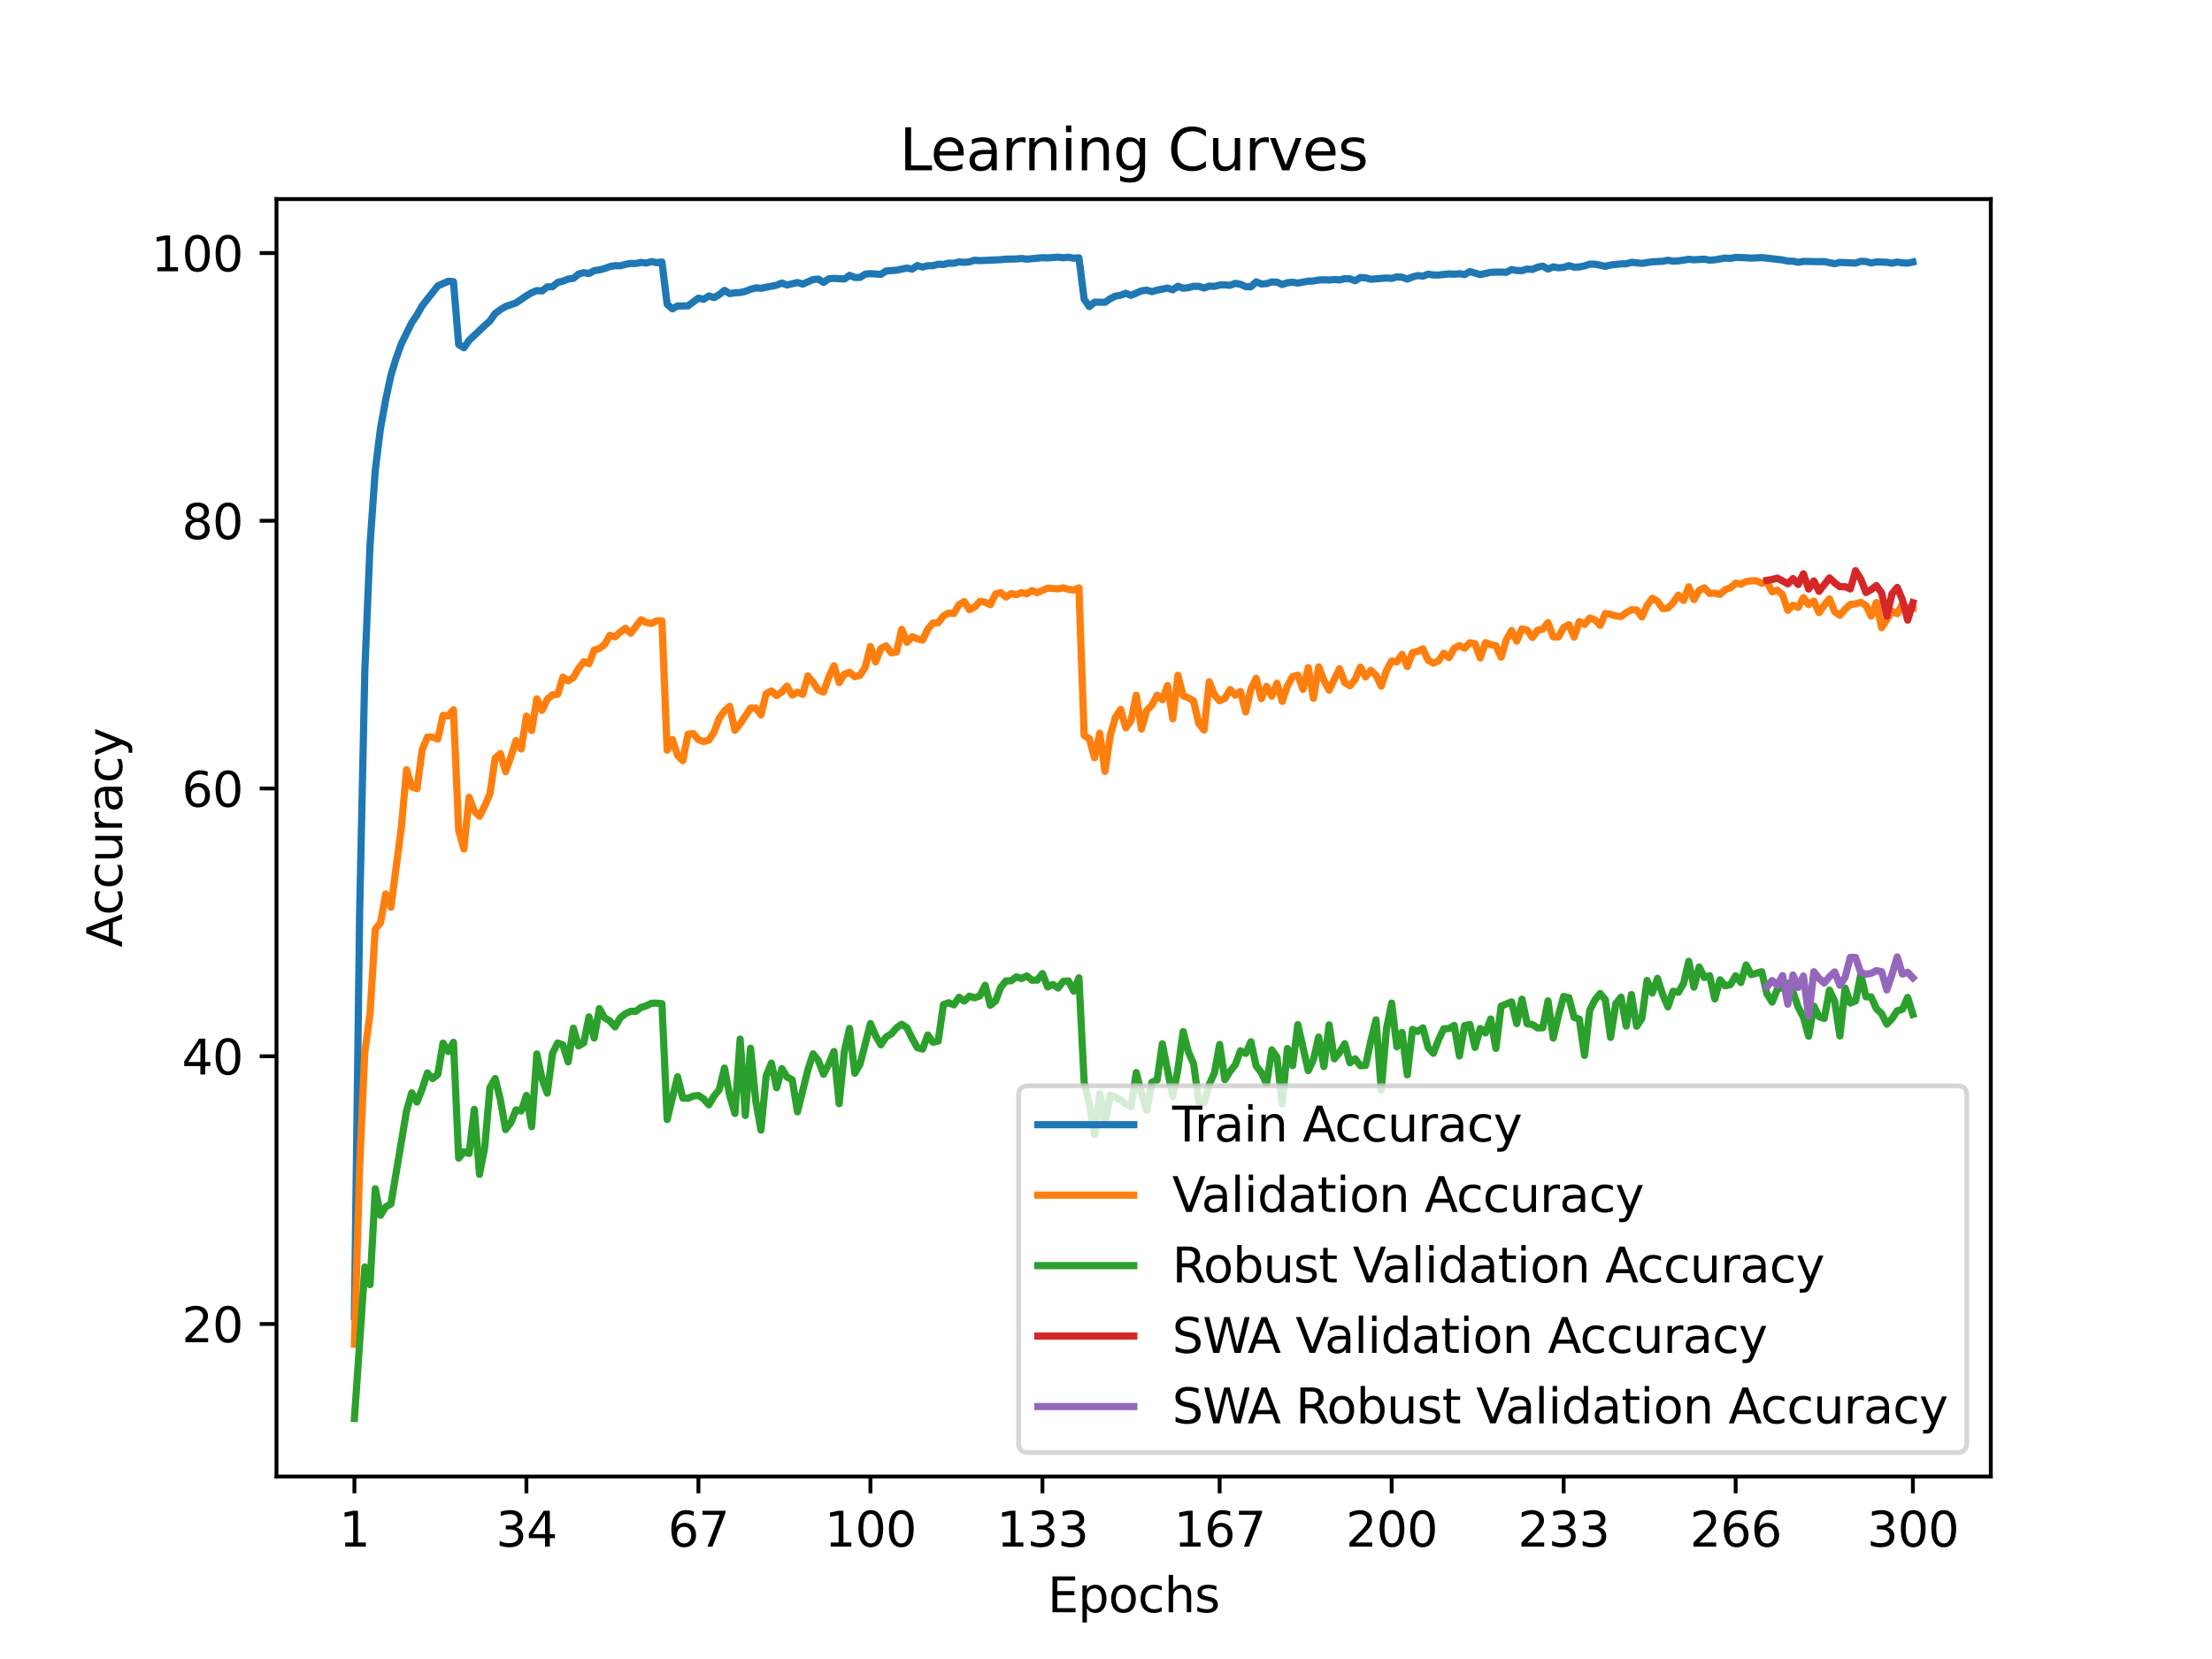<?xml version="1.0" encoding="utf-8" standalone="no"?>
<!DOCTYPE svg PUBLIC "-//W3C//DTD SVG 1.1//EN"
  "http://www.w3.org/Graphics/SVG/1.1/DTD/svg11.dtd">
<svg xmlns:xlink="http://www.w3.org/1999/xlink" width="460.8pt" height="345.6pt" viewBox="0 0 460.8 345.6" xmlns="http://www.w3.org/2000/svg" version="1.1">
 <defs>
  <style type="text/css">*{stroke-linejoin: round; stroke-linecap: butt}</style>
 </defs>
 <g id="figure_1">
  <g id="patch_1">
   <path d="M 0 345.6 
L 460.8 345.6 
L 460.8 0 
L 0 0 
z
" style="fill: #ffffff"/>
  </g>
  <g id="axes_1">
   <g id="patch_2">
    <path d="M 57.6 307.584 
L 414.72 307.584 
L 414.72 41.472 
L 57.6 41.472 
z
" style="fill: #ffffff"/>
   </g>
   <g id="matplotlib.axis_1">
    <g id="xtick_1">
     <g id="line2d_1">
      <defs>
       <path id="mf06b24c10c" d="M 0 0 
L 0 3.5 
" style="stroke: #000000; stroke-width: 0.8"/>
      </defs>
      <g>
       <use xlink:href="#mf06b24c10c" x="73.833" y="307.584" style="stroke: #000000; stroke-width: 0.8"/>
      </g>
     </g>
     <g id="text_1">
      <!-- 1 -->
      <g transform="translate(70.651 322.182) scale(0.1 -0.1)">
       <defs>
        <path id="DejaVuSans-31" d="M 794 531 
L 1825 531 
L 1825 4091 
L 703 3866 
L 703 4441 
L 1819 4666 
L 2450 4666 
L 2450 531 
L 3481 531 
L 3481 0 
L 794 0 
L 794 531 
z
" transform="scale(0.016)"/>
       </defs>
       <use xlink:href="#DejaVuSans-31"/>
      </g>
     </g>
    </g>
    <g id="xtick_2">
     <g id="line2d_2">
      <g>
       <use xlink:href="#mf06b24c10c" x="109.664" y="307.584" style="stroke: #000000; stroke-width: 0.8"/>
      </g>
     </g>
     <g id="text_2">
      <!-- 34 -->
      <g transform="translate(103.302 322.182) scale(0.1 -0.1)">
       <defs>
        <path id="DejaVuSans-33" d="M 2597 2516 
Q 3050 2419 3304 2112 
Q 3559 1806 3559 1356 
Q 3559 666 3084 287 
Q 2609 -91 1734 -91 
Q 1441 -91 1130 -33 
Q 819 25 488 141 
L 488 750 
Q 750 597 1062 519 
Q 1375 441 1716 441 
Q 2309 441 2620 675 
Q 2931 909 2931 1356 
Q 2931 1769 2642 2001 
Q 2353 2234 1838 2234 
L 1294 2234 
L 1294 2753 
L 1863 2753 
Q 2328 2753 2575 2939 
Q 2822 3125 2822 3475 
Q 2822 3834 2567 4026 
Q 2313 4219 1838 4219 
Q 1578 4219 1281 4162 
Q 984 4106 628 3988 
L 628 4550 
Q 988 4650 1302 4700 
Q 1616 4750 1894 4750 
Q 2613 4750 3031 4423 
Q 3450 4097 3450 3541 
Q 3450 3153 3228 2886 
Q 3006 2619 2597 2516 
z
" transform="scale(0.016)"/>
        <path id="DejaVuSans-34" d="M 2419 4116 
L 825 1625 
L 2419 1625 
L 2419 4116 
z
M 2253 4666 
L 3047 4666 
L 3047 1625 
L 3713 1625 
L 3713 1100 
L 3047 1100 
L 3047 0 
L 2419 0 
L 2419 1100 
L 313 1100 
L 313 1709 
L 2253 4666 
z
" transform="scale(0.016)"/>
       </defs>
       <use xlink:href="#DejaVuSans-33"/>
       <use xlink:href="#DejaVuSans-34" x="63.623"/>
      </g>
     </g>
    </g>
    <g id="xtick_3">
     <g id="line2d_3">
      <g>
       <use xlink:href="#mf06b24c10c" x="145.496" y="307.584" style="stroke: #000000; stroke-width: 0.8"/>
      </g>
     </g>
     <g id="text_3">
      <!-- 67 -->
      <g transform="translate(139.133 322.182) scale(0.1 -0.1)">
       <defs>
        <path id="DejaVuSans-36" d="M 2113 2584 
Q 1688 2584 1439 2293 
Q 1191 2003 1191 1497 
Q 1191 994 1439 701 
Q 1688 409 2113 409 
Q 2538 409 2786 701 
Q 3034 994 3034 1497 
Q 3034 2003 2786 2293 
Q 2538 2584 2113 2584 
z
M 3366 4563 
L 3366 3988 
Q 3128 4100 2886 4159 
Q 2644 4219 2406 4219 
Q 1781 4219 1451 3797 
Q 1122 3375 1075 2522 
Q 1259 2794 1537 2939 
Q 1816 3084 2150 3084 
Q 2853 3084 3261 2657 
Q 3669 2231 3669 1497 
Q 3669 778 3244 343 
Q 2819 -91 2113 -91 
Q 1303 -91 875 529 
Q 447 1150 447 2328 
Q 447 3434 972 4092 
Q 1497 4750 2381 4750 
Q 2619 4750 2861 4703 
Q 3103 4656 3366 4563 
z
" transform="scale(0.016)"/>
        <path id="DejaVuSans-37" d="M 525 4666 
L 3525 4666 
L 3525 4397 
L 1831 0 
L 1172 0 
L 2766 4134 
L 525 4134 
L 525 4666 
z
" transform="scale(0.016)"/>
       </defs>
       <use xlink:href="#DejaVuSans-36"/>
       <use xlink:href="#DejaVuSans-37" x="63.623"/>
      </g>
     </g>
    </g>
    <g id="xtick_4">
     <g id="line2d_4">
      <g>
       <use xlink:href="#mf06b24c10c" x="181.327" y="307.584" style="stroke: #000000; stroke-width: 0.8"/>
      </g>
     </g>
     <g id="text_4">
      <!-- 100 -->
      <g transform="translate(171.783 322.182) scale(0.1 -0.1)">
       <defs>
        <path id="DejaVuSans-30" d="M 2034 4250 
Q 1547 4250 1301 3770 
Q 1056 3291 1056 2328 
Q 1056 1369 1301 889 
Q 1547 409 2034 409 
Q 2525 409 2770 889 
Q 3016 1369 3016 2328 
Q 3016 3291 2770 3770 
Q 2525 4250 2034 4250 
z
M 2034 4750 
Q 2819 4750 3233 4129 
Q 3647 3509 3647 2328 
Q 3647 1150 3233 529 
Q 2819 -91 2034 -91 
Q 1250 -91 836 529 
Q 422 1150 422 2328 
Q 422 3509 836 4129 
Q 1250 4750 2034 4750 
z
" transform="scale(0.016)"/>
       </defs>
       <use xlink:href="#DejaVuSans-31"/>
       <use xlink:href="#DejaVuSans-30" x="63.623"/>
       <use xlink:href="#DejaVuSans-30" x="127.246"/>
      </g>
     </g>
    </g>
    <g id="xtick_5">
     <g id="line2d_5">
      <g>
       <use xlink:href="#mf06b24c10c" x="217.158" y="307.584" style="stroke: #000000; stroke-width: 0.8"/>
      </g>
     </g>
     <g id="text_5">
      <!-- 133 -->
      <g transform="translate(207.615 322.182) scale(0.1 -0.1)">
       <use xlink:href="#DejaVuSans-31"/>
       <use xlink:href="#DejaVuSans-33" x="63.623"/>
       <use xlink:href="#DejaVuSans-33" x="127.246"/>
      </g>
     </g>
    </g>
    <g id="xtick_6">
     <g id="line2d_6">
      <g>
       <use xlink:href="#mf06b24c10c" x="254.076" y="307.584" style="stroke: #000000; stroke-width: 0.8"/>
      </g>
     </g>
     <g id="text_6">
      <!-- 167 -->
      <g transform="translate(244.532 322.182) scale(0.1 -0.1)">
       <use xlink:href="#DejaVuSans-31"/>
       <use xlink:href="#DejaVuSans-36" x="63.623"/>
       <use xlink:href="#DejaVuSans-37" x="127.246"/>
      </g>
     </g>
    </g>
    <g id="xtick_7">
     <g id="line2d_7">
      <g>
       <use xlink:href="#mf06b24c10c" x="289.907" y="307.584" style="stroke: #000000; stroke-width: 0.8"/>
      </g>
     </g>
     <g id="text_7">
      <!-- 200 -->
      <g transform="translate(280.363 322.182) scale(0.1 -0.1)">
       <defs>
        <path id="DejaVuSans-32" d="M 1228 531 
L 3431 531 
L 3431 0 
L 469 0 
L 469 531 
Q 828 903 1448 1529 
Q 2069 2156 2228 2338 
Q 2531 2678 2651 2914 
Q 2772 3150 2772 3378 
Q 2772 3750 2511 3984 
Q 2250 4219 1831 4219 
Q 1534 4219 1204 4116 
Q 875 4013 500 3803 
L 500 4441 
Q 881 4594 1212 4672 
Q 1544 4750 1819 4750 
Q 2544 4750 2975 4387 
Q 3406 4025 3406 3419 
Q 3406 3131 3298 2873 
Q 3191 2616 2906 2266 
Q 2828 2175 2409 1742 
Q 1991 1309 1228 531 
z
" transform="scale(0.016)"/>
       </defs>
       <use xlink:href="#DejaVuSans-32"/>
       <use xlink:href="#DejaVuSans-30" x="63.623"/>
       <use xlink:href="#DejaVuSans-30" x="127.246"/>
      </g>
     </g>
    </g>
    <g id="xtick_8">
     <g id="line2d_8">
      <g>
       <use xlink:href="#mf06b24c10c" x="325.739" y="307.584" style="stroke: #000000; stroke-width: 0.8"/>
      </g>
     </g>
     <g id="text_8">
      <!-- 233 -->
      <g transform="translate(316.195 322.182) scale(0.1 -0.1)">
       <use xlink:href="#DejaVuSans-32"/>
       <use xlink:href="#DejaVuSans-33" x="63.623"/>
       <use xlink:href="#DejaVuSans-33" x="127.246"/>
      </g>
     </g>
    </g>
    <g id="xtick_9">
     <g id="line2d_9">
      <g>
       <use xlink:href="#mf06b24c10c" x="361.57" y="307.584" style="stroke: #000000; stroke-width: 0.8"/>
      </g>
     </g>
     <g id="text_9">
      <!-- 266 -->
      <g transform="translate(352.026 322.182) scale(0.1 -0.1)">
       <use xlink:href="#DejaVuSans-32"/>
       <use xlink:href="#DejaVuSans-36" x="63.623"/>
       <use xlink:href="#DejaVuSans-36" x="127.246"/>
      </g>
     </g>
    </g>
    <g id="xtick_10">
     <g id="line2d_10">
      <g>
       <use xlink:href="#mf06b24c10c" x="398.487" y="307.584" style="stroke: #000000; stroke-width: 0.8"/>
      </g>
     </g>
     <g id="text_10">
      <!-- 300 -->
      <g transform="translate(388.944 322.182) scale(0.1 -0.1)">
       <use xlink:href="#DejaVuSans-33"/>
       <use xlink:href="#DejaVuSans-30" x="63.623"/>
       <use xlink:href="#DejaVuSans-30" x="127.246"/>
      </g>
     </g>
    </g>
    <g id="text_11">
     <!-- Epochs -->
     <g transform="translate(218.244 335.861) scale(0.1 -0.1)">
      <defs>
       <path id="DejaVuSans-45" d="M 628 4666 
L 3578 4666 
L 3578 4134 
L 1259 4134 
L 1259 2753 
L 3481 2753 
L 3481 2222 
L 1259 2222 
L 1259 531 
L 3634 531 
L 3634 0 
L 628 0 
L 628 4666 
z
" transform="scale(0.016)"/>
       <path id="DejaVuSans-70" d="M 1159 525 
L 1159 -1331 
L 581 -1331 
L 581 3500 
L 1159 3500 
L 1159 2969 
Q 1341 3281 1617 3432 
Q 1894 3584 2278 3584 
Q 2916 3584 3314 3078 
Q 3713 2572 3713 1747 
Q 3713 922 3314 415 
Q 2916 -91 2278 -91 
Q 1894 -91 1617 61 
Q 1341 213 1159 525 
z
M 3116 1747 
Q 3116 2381 2855 2742 
Q 2594 3103 2138 3103 
Q 1681 3103 1420 2742 
Q 1159 2381 1159 1747 
Q 1159 1113 1420 752 
Q 1681 391 2138 391 
Q 2594 391 2855 752 
Q 3116 1113 3116 1747 
z
" transform="scale(0.016)"/>
       <path id="DejaVuSans-6f" d="M 1959 3097 
Q 1497 3097 1228 2736 
Q 959 2375 959 1747 
Q 959 1119 1226 758 
Q 1494 397 1959 397 
Q 2419 397 2687 759 
Q 2956 1122 2956 1747 
Q 2956 2369 2687 2733 
Q 2419 3097 1959 3097 
z
M 1959 3584 
Q 2709 3584 3137 3096 
Q 3566 2609 3566 1747 
Q 3566 888 3137 398 
Q 2709 -91 1959 -91 
Q 1206 -91 779 398 
Q 353 888 353 1747 
Q 353 2609 779 3096 
Q 1206 3584 1959 3584 
z
" transform="scale(0.016)"/>
       <path id="DejaVuSans-63" d="M 3122 3366 
L 3122 2828 
Q 2878 2963 2633 3030 
Q 2388 3097 2138 3097 
Q 1578 3097 1268 2742 
Q 959 2388 959 1747 
Q 959 1106 1268 751 
Q 1578 397 2138 397 
Q 2388 397 2633 464 
Q 2878 531 3122 666 
L 3122 134 
Q 2881 22 2623 -34 
Q 2366 -91 2075 -91 
Q 1284 -91 818 406 
Q 353 903 353 1747 
Q 353 2603 823 3093 
Q 1294 3584 2113 3584 
Q 2378 3584 2631 3529 
Q 2884 3475 3122 3366 
z
" transform="scale(0.016)"/>
       <path id="DejaVuSans-68" d="M 3513 2113 
L 3513 0 
L 2938 0 
L 2938 2094 
Q 2938 2591 2744 2837 
Q 2550 3084 2163 3084 
Q 1697 3084 1428 2787 
Q 1159 2491 1159 1978 
L 1159 0 
L 581 0 
L 581 4863 
L 1159 4863 
L 1159 2956 
Q 1366 3272 1645 3428 
Q 1925 3584 2291 3584 
Q 2894 3584 3203 3211 
Q 3513 2838 3513 2113 
z
" transform="scale(0.016)"/>
       <path id="DejaVuSans-73" d="M 2834 3397 
L 2834 2853 
Q 2591 2978 2328 3040 
Q 2066 3103 1784 3103 
Q 1356 3103 1142 2972 
Q 928 2841 928 2578 
Q 928 2378 1081 2264 
Q 1234 2150 1697 2047 
L 1894 2003 
Q 2506 1872 2764 1633 
Q 3022 1394 3022 966 
Q 3022 478 2636 193 
Q 2250 -91 1575 -91 
Q 1294 -91 989 -36 
Q 684 19 347 128 
L 347 722 
Q 666 556 975 473 
Q 1284 391 1588 391 
Q 1994 391 2212 530 
Q 2431 669 2431 922 
Q 2431 1156 2273 1281 
Q 2116 1406 1581 1522 
L 1381 1569 
Q 847 1681 609 1914 
Q 372 2147 372 2553 
Q 372 3047 722 3315 
Q 1072 3584 1716 3584 
Q 2034 3584 2315 3537 
Q 2597 3491 2834 3397 
z
" transform="scale(0.016)"/>
      </defs>
      <use xlink:href="#DejaVuSans-45"/>
      <use xlink:href="#DejaVuSans-70" x="63.184"/>
      <use xlink:href="#DejaVuSans-6f" x="126.66"/>
      <use xlink:href="#DejaVuSans-63" x="187.842"/>
      <use xlink:href="#DejaVuSans-68" x="242.822"/>
      <use xlink:href="#DejaVuSans-73" x="306.201"/>
     </g>
    </g>
   </g>
   <g id="matplotlib.axis_2">
    <g id="ytick_1">
     <g id="line2d_11">
      <defs>
       <path id="m08f07050bc" d="M 0 0 
L -3.5 0 
" style="stroke: #000000; stroke-width: 0.8"/>
      </defs>
      <g>
       <use xlink:href="#m08f07050bc" x="57.6" y="275.813" style="stroke: #000000; stroke-width: 0.8"/>
      </g>
     </g>
     <g id="text_12">
      <!-- 20 -->
      <g transform="translate(37.875 279.612) scale(0.1 -0.1)">
       <use xlink:href="#DejaVuSans-32"/>
       <use xlink:href="#DejaVuSans-30" x="63.623"/>
      </g>
     </g>
    </g>
    <g id="ytick_2">
     <g id="line2d_12">
      <g>
       <use xlink:href="#m08f07050bc" x="57.6" y="220.038" style="stroke: #000000; stroke-width: 0.8"/>
      </g>
     </g>
     <g id="text_13">
      <!-- 40 -->
      <g transform="translate(37.875 223.838) scale(0.1 -0.1)">
       <use xlink:href="#DejaVuSans-34"/>
       <use xlink:href="#DejaVuSans-30" x="63.623"/>
      </g>
     </g>
    </g>
    <g id="ytick_3">
     <g id="line2d_13">
      <g>
       <use xlink:href="#m08f07050bc" x="57.6" y="164.264" style="stroke: #000000; stroke-width: 0.8"/>
      </g>
     </g>
     <g id="text_14">
      <!-- 60 -->
      <g transform="translate(37.875 168.063) scale(0.1 -0.1)">
       <use xlink:href="#DejaVuSans-36"/>
       <use xlink:href="#DejaVuSans-30" x="63.623"/>
      </g>
     </g>
    </g>
    <g id="ytick_4">
     <g id="line2d_14">
      <g>
       <use xlink:href="#m08f07050bc" x="57.6" y="108.489" style="stroke: #000000; stroke-width: 0.8"/>
      </g>
     </g>
     <g id="text_15">
      <!-- 80 -->
      <g transform="translate(37.875 112.288) scale(0.1 -0.1)">
       <defs>
        <path id="DejaVuSans-38" d="M 2034 2216 
Q 1584 2216 1326 1975 
Q 1069 1734 1069 1313 
Q 1069 891 1326 650 
Q 1584 409 2034 409 
Q 2484 409 2743 651 
Q 3003 894 3003 1313 
Q 3003 1734 2745 1975 
Q 2488 2216 2034 2216 
z
M 1403 2484 
Q 997 2584 770 2862 
Q 544 3141 544 3541 
Q 544 4100 942 4425 
Q 1341 4750 2034 4750 
Q 2731 4750 3128 4425 
Q 3525 4100 3525 3541 
Q 3525 3141 3298 2862 
Q 3072 2584 2669 2484 
Q 3125 2378 3379 2068 
Q 3634 1759 3634 1313 
Q 3634 634 3220 271 
Q 2806 -91 2034 -91 
Q 1263 -91 848 271 
Q 434 634 434 1313 
Q 434 1759 690 2068 
Q 947 2378 1403 2484 
z
M 1172 3481 
Q 1172 3119 1398 2916 
Q 1625 2713 2034 2713 
Q 2441 2713 2670 2916 
Q 2900 3119 2900 3481 
Q 2900 3844 2670 4047 
Q 2441 4250 2034 4250 
Q 1625 4250 1398 4047 
Q 1172 3844 1172 3481 
z
" transform="scale(0.016)"/>
       </defs>
       <use xlink:href="#DejaVuSans-38"/>
       <use xlink:href="#DejaVuSans-30" x="63.623"/>
      </g>
     </g>
    </g>
    <g id="ytick_5">
     <g id="line2d_15">
      <g>
       <use xlink:href="#m08f07050bc" x="57.6" y="52.715" style="stroke: #000000; stroke-width: 0.8"/>
      </g>
     </g>
     <g id="text_16">
      <!-- 100 -->
      <g transform="translate(31.512 56.514) scale(0.1 -0.1)">
       <use xlink:href="#DejaVuSans-31"/>
       <use xlink:href="#DejaVuSans-30" x="63.623"/>
       <use xlink:href="#DejaVuSans-30" x="127.246"/>
      </g>
     </g>
    </g>
    <g id="text_17">
     <!-- Accuracy -->
     <g transform="translate(25.433 197.356) rotate(-90) scale(0.1 -0.1)">
      <defs>
       <path id="DejaVuSans-41" d="M 2188 4044 
L 1331 1722 
L 3047 1722 
L 2188 4044 
z
M 1831 4666 
L 2547 4666 
L 4325 0 
L 3669 0 
L 3244 1197 
L 1141 1197 
L 716 0 
L 50 0 
L 1831 4666 
z
" transform="scale(0.016)"/>
       <path id="DejaVuSans-75" d="M 544 1381 
L 544 3500 
L 1119 3500 
L 1119 1403 
Q 1119 906 1312 657 
Q 1506 409 1894 409 
Q 2359 409 2629 706 
Q 2900 1003 2900 1516 
L 2900 3500 
L 3475 3500 
L 3475 0 
L 2900 0 
L 2900 538 
Q 2691 219 2414 64 
Q 2138 -91 1772 -91 
Q 1169 -91 856 284 
Q 544 659 544 1381 
z
M 1991 3584 
L 1991 3584 
z
" transform="scale(0.016)"/>
       <path id="DejaVuSans-72" d="M 2631 2963 
Q 2534 3019 2420 3045 
Q 2306 3072 2169 3072 
Q 1681 3072 1420 2755 
Q 1159 2438 1159 1844 
L 1159 0 
L 581 0 
L 581 3500 
L 1159 3500 
L 1159 2956 
Q 1341 3275 1631 3429 
Q 1922 3584 2338 3584 
Q 2397 3584 2469 3576 
Q 2541 3569 2628 3553 
L 2631 2963 
z
" transform="scale(0.016)"/>
       <path id="DejaVuSans-61" d="M 2194 1759 
Q 1497 1759 1228 1600 
Q 959 1441 959 1056 
Q 959 750 1161 570 
Q 1363 391 1709 391 
Q 2188 391 2477 730 
Q 2766 1069 2766 1631 
L 2766 1759 
L 2194 1759 
z
M 3341 1997 
L 3341 0 
L 2766 0 
L 2766 531 
Q 2569 213 2275 61 
Q 1981 -91 1556 -91 
Q 1019 -91 701 211 
Q 384 513 384 1019 
Q 384 1609 779 1909 
Q 1175 2209 1959 2209 
L 2766 2209 
L 2766 2266 
Q 2766 2663 2505 2880 
Q 2244 3097 1772 3097 
Q 1472 3097 1187 3025 
Q 903 2953 641 2809 
L 641 3341 
Q 956 3463 1253 3523 
Q 1550 3584 1831 3584 
Q 2591 3584 2966 3190 
Q 3341 2797 3341 1997 
z
" transform="scale(0.016)"/>
       <path id="DejaVuSans-79" d="M 2059 -325 
Q 1816 -950 1584 -1140 
Q 1353 -1331 966 -1331 
L 506 -1331 
L 506 -850 
L 844 -850 
Q 1081 -850 1212 -737 
Q 1344 -625 1503 -206 
L 1606 56 
L 191 3500 
L 800 3500 
L 1894 763 
L 2988 3500 
L 3597 3500 
L 2059 -325 
z
" transform="scale(0.016)"/>
      </defs>
      <use xlink:href="#DejaVuSans-41"/>
      <use xlink:href="#DejaVuSans-63" x="66.658"/>
      <use xlink:href="#DejaVuSans-63" x="121.639"/>
      <use xlink:href="#DejaVuSans-75" x="176.619"/>
      <use xlink:href="#DejaVuSans-72" x="239.998"/>
      <use xlink:href="#DejaVuSans-61" x="281.111"/>
      <use xlink:href="#DejaVuSans-63" x="342.391"/>
      <use xlink:href="#DejaVuSans-79" x="397.371"/>
     </g>
    </g>
   </g>
   <g id="line2d_16">
    <path d="M 73.833 274.29 
L 74.919 190.132 
L 76.004 139.606 
L 77.09 113.464 
L 78.176 97.942 
L 79.262 89.247 
L 80.348 83.268 
L 81.433 78.198 
L 82.519 74.651 
L 83.605 71.617 
L 85.777 67.216 
L 86.862 65.621 
L 87.948 63.697 
L 91.206 59.558 
L 93.377 58.582 
L 94.463 58.677 
L 95.549 71.751 
L 96.635 72.448 
L 97.72 70.897 
L 100.978 67.818 
L 102.064 66.859 
L 103.149 65.309 
L 104.235 64.505 
L 105.321 63.858 
L 107.493 63.105 
L 109.664 61.622 
L 110.75 60.969 
L 111.836 60.534 
L 112.922 60.607 
L 114.007 59.765 
L 115.093 59.731 
L 116.179 58.839 
L 117.265 58.56 
L 118.351 58.13 
L 119.436 57.991 
L 120.522 57.104 
L 121.608 56.797 
L 122.694 56.981 
L 123.78 56.373 
L 124.865 56.217 
L 125.951 55.938 
L 127.037 55.542 
L 128.123 55.342 
L 129.209 55.375 
L 130.294 55.068 
L 131.38 54.879 
L 132.466 54.89 
L 133.552 54.65 
L 134.638 54.789 
L 135.723 54.499 
L 136.809 54.717 
L 137.895 54.578 
L 138.981 63.384 
L 140.067 64.338 
L 141.152 63.741 
L 143.324 63.725 
L 145.496 62.096 
L 146.581 62.364 
L 147.667 61.65 
L 148.753 62.001 
L 149.839 61.36 
L 150.925 60.484 
L 152.01 61.164 
L 153.096 60.975 
L 154.182 60.947 
L 155.268 60.685 
L 156.354 60.267 
L 157.439 59.971 
L 158.525 60.055 
L 161.783 59.408 
L 162.868 58.961 
L 163.954 59.369 
L 166.126 58.85 
L 167.212 59.185 
L 169.383 58.236 
L 170.469 58.136 
L 171.555 58.839 
L 172.641 58.08 
L 173.726 57.985 
L 175.898 58.125 
L 176.984 57.355 
L 178.07 57.807 
L 179.155 57.796 
L 180.241 57.115 
L 181.327 56.998 
L 183.499 57.154 
L 184.584 56.457 
L 186.756 56.284 
L 188.928 55.844 
L 190.013 56.061 
L 191.099 55.33 
L 192.185 55.637 
L 193.271 55.353 
L 194.357 55.347 
L 195.442 55.035 
L 196.528 55.102 
L 197.614 54.817 
L 198.7 54.834 
L 199.786 54.561 
L 200.871 54.65 
L 201.957 54.538 
L 203.043 54.209 
L 204.129 54.299 
L 208.472 54.098 
L 209.558 53.981 
L 211.729 53.947 
L 212.815 53.841 
L 213.901 53.986 
L 217.158 53.68 
L 218.244 53.73 
L 220.416 53.568 
L 221.502 53.696 
L 222.587 53.585 
L 223.673 53.791 
L 224.759 53.707 
L 225.845 62.308 
L 226.931 63.875 
L 228.016 62.938 
L 230.188 62.972 
L 231.274 62.23 
L 232.36 61.694 
L 233.445 61.499 
L 234.531 61.098 
L 235.617 61.521 
L 237.789 60.596 
L 238.875 60.439 
L 239.96 60.757 
L 241.046 60.445 
L 243.218 60.016 
L 244.304 60.378 
L 245.389 59.625 
L 246.475 60.049 
L 247.561 59.926 
L 248.647 59.636 
L 249.733 59.653 
L 250.818 60.004 
L 251.904 59.603 
L 252.99 59.653 
L 254.076 59.374 
L 255.162 59.341 
L 256.247 59.447 
L 257.333 59.028 
L 258.419 59.218 
L 259.505 59.72 
L 260.591 59.731 
L 261.676 58.71 
L 262.762 59.157 
L 263.848 59.084 
L 264.934 58.738 
L 266.02 58.777 
L 267.105 59.268 
L 268.191 58.889 
L 269.277 58.805 
L 270.363 58.967 
L 272.534 58.571 
L 273.62 58.538 
L 274.706 58.326 
L 275.792 58.275 
L 276.878 58.342 
L 277.963 58.225 
L 279.049 58.331 
L 280.135 58.052 
L 281.221 58.091 
L 282.307 58.487 
L 283.392 57.807 
L 284.478 57.874 
L 285.564 58.175 
L 287.736 57.997 
L 288.821 57.907 
L 289.907 58.002 
L 290.993 57.684 
L 292.079 57.757 
L 293.165 58.147 
L 294.25 57.695 
L 295.336 57.4 
L 296.422 57.528 
L 297.508 57.115 
L 298.594 57.277 
L 299.679 57.294 
L 301.851 57.054 
L 302.937 57.126 
L 304.023 57.02 
L 305.108 57.199 
L 306.194 56.574 
L 308.366 57.21 
L 310.537 56.725 
L 312.709 56.675 
L 313.795 56.73 
L 314.881 56.15 
L 315.966 56.351 
L 317.052 56.379 
L 318.138 56.033 
L 319.224 56.134 
L 320.31 55.648 
L 321.395 55.442 
L 322.481 56.05 
L 323.567 55.598 
L 324.653 55.782 
L 325.739 55.693 
L 326.824 55.342 
L 327.91 55.648 
L 328.996 55.609 
L 330.082 55.392 
L 331.168 55.024 
L 332.253 55.024 
L 334.425 55.481 
L 335.511 55.208 
L 337.682 54.968 
L 338.768 54.957 
L 339.854 54.639 
L 342.026 54.868 
L 344.197 54.533 
L 346.369 54.438 
L 347.455 54.209 
L 348.54 54.41 
L 349.626 54.349 
L 351.798 54.014 
L 352.884 54.115 
L 355.055 53.986 
L 356.141 54.204 
L 357.227 54.12 
L 359.398 53.758 
L 360.484 53.836 
L 361.57 53.613 
L 363.742 53.696 
L 364.827 53.769 
L 366.999 53.657 
L 371.342 54.148 
L 372.428 54.393 
L 373.514 54.416 
L 374.6 54.65 
L 375.685 54.449 
L 378.943 54.516 
L 380.029 54.488 
L 382.2 54.94 
L 383.286 54.656 
L 386.543 54.812 
L 387.629 54.433 
L 388.715 54.472 
L 389.801 54.784 
L 390.887 54.555 
L 393.058 54.639 
L 394.144 54.834 
L 395.23 54.578 
L 396.316 54.767 
L 397.401 54.817 
L 398.487 54.572 
L 398.487 54.572 
" clip-path="url(#pb265966bf6)" style="fill: none; stroke: #1f77b4; stroke-width: 1.5; stroke-linecap: square"/>
   </g>
   <g id="line2d_17">
    <path d="M 73.833 280.024 
L 74.919 242.934 
L 76.004 219.174 
L 77.09 211.087 
L 78.176 193.573 
L 79.262 192.235 
L 80.348 186.239 
L 81.433 189 
L 83.605 172.379 
L 84.691 160.36 
L 85.777 163.929 
L 86.862 164.292 
L 87.948 156.204 
L 89.034 153.555 
L 90.12 153.555 
L 91.206 153.973 
L 92.291 149.037 
L 93.377 149.121 
L 94.463 147.866 
L 95.549 172.965 
L 96.635 176.869 
L 97.72 166.077 
L 98.806 168.921 
L 99.892 170.037 
L 100.978 167.889 
L 102.064 165.379 
L 103.149 157.933 
L 104.235 156.985 
L 105.321 160.75 
L 106.407 157.71 
L 107.493 154.28 
L 108.578 156.037 
L 109.664 149.177 
L 110.75 152.189 
L 111.836 145.579 
L 112.922 147.978 
L 114.007 145.663 
L 115.093 144.743 
L 116.179 144.631 
L 117.265 141.062 
L 118.351 141.842 
L 119.436 141.145 
L 120.522 139.277 
L 121.608 137.855 
L 122.694 138.245 
L 123.78 135.428 
L 124.865 135.094 
L 125.951 134.257 
L 127.037 132.361 
L 128.123 132.668 
L 129.209 131.691 
L 130.294 130.883 
L 131.38 131.915 
L 133.552 129.098 
L 134.638 129.684 
L 135.723 129.879 
L 136.809 129.321 
L 137.895 129.349 
L 138.981 156.288 
L 140.067 154.057 
L 141.152 157.348 
L 142.238 158.463 
L 143.324 152.942 
L 144.41 152.802 
L 145.496 154.085 
L 146.581 154.475 
L 147.667 154.169 
L 148.753 152.523 
L 149.839 149.595 
L 150.925 148.089 
L 152.01 147.141 
L 153.096 152.133 
L 154.182 150.794 
L 156.354 147.531 
L 157.439 147.504 
L 158.525 148.954 
L 159.611 144.492 
L 160.697 143.934 
L 161.783 144.91 
L 162.868 144.157 
L 163.954 142.93 
L 165.04 144.799 
L 166.126 144.185 
L 167.212 144.659 
L 168.297 140.811 
L 169.383 142.149 
L 170.469 143.739 
L 171.555 144.185 
L 172.641 141.089 
L 173.726 138.691 
L 174.812 142.205 
L 175.898 140.448 
L 176.984 140.058 
L 178.07 140.978 
L 179.155 140.671 
L 180.241 138.998 
L 181.327 134.675 
L 182.413 137.882 
L 183.499 135.094 
L 184.584 134.536 
L 185.67 136.014 
L 186.756 135.819 
L 187.842 131.106 
L 188.928 133.811 
L 190.013 132.64 
L 191.099 133.086 
L 192.185 133.365 
L 193.271 131.078 
L 194.357 129.795 
L 195.442 129.739 
L 196.528 128.317 
L 197.614 127.704 
L 198.7 127.815 
L 199.786 125.947 
L 200.871 125.333 
L 201.957 127.006 
L 203.043 126.449 
L 204.129 125.277 
L 205.215 125.445 
L 206.3 125.975 
L 207.386 123.744 
L 208.472 123.437 
L 209.558 124.385 
L 210.644 123.66 
L 211.729 123.883 
L 212.815 123.437 
L 213.901 123.688 
L 214.987 123.019 
L 216.073 123.465 
L 218.244 122.517 
L 220.416 122.684 
L 221.502 122.461 
L 222.587 122.768 
L 223.673 122.907 
L 224.759 122.461 
L 225.845 153.193 
L 226.931 153.89 
L 228.016 157.85 
L 229.102 152.746 
L 230.188 160.694 
L 231.274 153.276 
L 232.36 149.428 
L 233.445 147.782 
L 234.531 151.631 
L 235.617 150.125 
L 236.703 144.826 
L 237.789 151.882 
L 238.875 148.006 
L 239.96 146.89 
L 241.046 144.826 
L 242.132 145.775 
L 243.218 142.819 
L 244.304 149.735 
L 245.389 140.671 
L 246.475 144.938 
L 247.561 145.356 
L 248.647 146.026 
L 249.733 150.738 
L 250.818 152.077 
L 251.904 142.038 
L 252.99 144.771 
L 254.076 145.998 
L 255.162 145.468 
L 256.247 143.627 
L 257.333 144.826 
L 258.419 144.046 
L 259.505 148.312 
L 260.591 143.516 
L 261.676 141.313 
L 262.762 145.551 
L 263.848 142.986 
L 264.934 145.022 
L 266.02 142.344 
L 267.105 146.109 
L 268.191 142.874 
L 269.277 140.95 
L 270.363 140.643 
L 271.449 143.599 
L 272.534 139.082 
L 273.62 145.468 
L 274.706 138.914 
L 275.792 141.731 
L 276.878 143.767 
L 279.049 139.305 
L 280.135 142.205 
L 281.221 142.874 
L 282.307 141.536 
L 283.392 138.97 
L 284.478 141.006 
L 285.564 139.639 
L 286.65 140.671 
L 287.736 142.958 
L 288.821 139.695 
L 289.907 137.715 
L 290.993 137.882 
L 292.079 136.321 
L 293.165 138.859 
L 294.25 135.958 
L 295.336 135.679 
L 296.422 135.177 
L 297.508 137.548 
L 298.594 138.133 
L 299.679 137.687 
L 300.765 136.07 
L 301.851 136.99 
L 302.937 135.038 
L 304.023 134.48 
L 305.108 135.038 
L 306.194 133.895 
L 307.28 134.09 
L 308.366 137.074 
L 309.452 133.867 
L 310.537 134.285 
L 311.623 134.508 
L 312.709 136.906 
L 313.795 133.281 
L 314.881 131.357 
L 315.966 133.56 
L 317.052 130.994 
L 318.138 131.273 
L 319.224 132.807 
L 320.31 131.301 
L 321.395 131.05 
L 322.481 129.711 
L 323.567 132.668 
L 324.653 132.695 
L 325.739 130.743 
L 326.824 130.13 
L 327.91 132.723 
L 328.996 129.488 
L 330.082 130.102 
L 331.168 128.735 
L 332.253 129.126 
L 333.339 130.269 
L 334.425 127.787 
L 335.511 127.982 
L 336.597 128.317 
L 337.682 128.429 
L 338.768 127.648 
L 339.854 127.034 
L 340.94 127.062 
L 342.026 128.512 
L 343.111 126.142 
L 344.197 124.636 
L 345.283 125.222 
L 346.369 126.783 
L 347.455 126.672 
L 348.54 125.556 
L 349.626 123.967 
L 350.712 125.082 
L 351.798 122.238 
L 352.884 124.915 
L 353.969 122.963 
L 355.055 122.461 
L 356.141 123.632 
L 357.227 123.576 
L 358.313 123.827 
L 359.398 122.823 
L 360.484 122.433 
L 361.57 121.485 
L 362.656 121.68 
L 363.742 121.15 
L 364.827 120.983 
L 365.913 120.983 
L 366.999 121.513 
L 368.085 121.206 
L 369.171 123.297 
L 370.256 122.935 
L 371.342 123.911 
L 372.428 127.146 
L 373.514 126.086 
L 374.6 126.532 
L 375.685 124.497 
L 376.771 125.947 
L 377.857 125.222 
L 378.943 127.62 
L 380.029 126.058 
L 381.114 124.748 
L 382.2 127.425 
L 383.286 128.178 
L 384.372 126.895 
L 385.458 125.919 
L 386.543 125.807 
L 387.629 125.473 
L 388.715 126.114 
L 389.801 128.345 
L 390.887 125.528 
L 391.972 130.771 
L 394.144 127.341 
L 395.23 127.843 
L 396.316 125.835 
L 397.401 126.7 
L 398.487 126.728 
L 398.487 126.728 
" clip-path="url(#pb265966bf6)" style="fill: none; stroke: #ff7f0e; stroke-width: 1.5; stroke-linecap: square"/>
   </g>
   <g id="line2d_18">
    <path d="M 73.833 295.488 
L 76.004 263.927 
L 77.09 267.62 
L 78.176 247.637 
L 79.262 253.176 
L 80.348 251.407 
L 81.433 250.811 
L 84.691 231.405 
L 85.777 227.655 
L 86.862 229.578 
L 87.948 226.847 
L 89.034 223.52 
L 90.12 224.693 
L 91.206 223.808 
L 92.291 217.288 
L 93.377 219.038 
L 94.463 217.134 
L 95.549 241.271 
L 96.635 239.925 
L 97.72 240.29 
L 98.806 231.097 
L 99.892 244.637 
L 100.978 239.059 
L 102.064 226.558 
L 103.149 224.673 
L 104.235 229.078 
L 105.321 235.309 
L 106.407 233.886 
L 107.493 231.193 
L 108.578 231.443 
L 109.664 228.193 
L 110.75 234.713 
L 111.836 219.558 
L 112.922 224.731 
L 114.007 227.731 
L 115.093 219.442 
L 116.179 217.269 
L 117.265 217.673 
L 118.351 221.212 
L 119.436 214.192 
L 120.522 217.884 
L 121.608 217.25 
L 122.694 211.826 
L 123.78 216.23 
L 124.865 210.114 
L 125.951 212.018 
L 127.037 212.672 
L 128.123 213.922 
L 129.209 212.038 
L 130.294 211.172 
L 131.38 210.672 
L 132.466 210.672 
L 133.552 209.864 
L 134.638 209.537 
L 135.723 208.999 
L 136.809 208.98 
L 137.895 209.095 
L 138.981 233.213 
L 141.152 224.308 
L 142.238 228.751 
L 143.324 228.809 
L 144.41 228.328 
L 145.496 228.193 
L 146.581 228.924 
L 147.667 230.155 
L 148.753 228.328 
L 149.839 226.981 
L 150.925 222.5 
L 152.01 228.232 
L 153.096 231.943 
L 154.182 216.461 
L 155.268 232.386 
L 156.354 218.365 
L 157.439 229.347 
L 158.525 235.425 
L 159.611 224.097 
L 160.697 221.462 
L 161.783 226.597 
L 162.868 222.616 
L 163.954 224.366 
L 165.04 224.943 
L 166.126 231.616 
L 168.297 222.866 
L 169.383 219.538 
L 170.469 220.904 
L 171.555 223.789 
L 172.641 221.692 
L 173.726 219.038 
L 174.812 229.924 
L 175.898 218.981 
L 176.984 214.23 
L 178.07 223.577 
L 179.155 221.712 
L 181.327 213.23 
L 182.413 215.769 
L 183.499 217.654 
L 184.584 216.038 
L 185.67 215.384 
L 186.756 214.115 
L 187.842 213.365 
L 188.928 214.096 
L 190.013 216.307 
L 191.099 218.25 
L 192.185 218.558 
L 193.271 215.596 
L 194.357 217.115 
L 195.442 216.884 
L 196.528 209.287 
L 197.614 208.884 
L 198.7 209.326 
L 199.786 207.749 
L 200.871 208.537 
L 201.957 207.518 
L 203.043 207.864 
L 204.129 207.46 
L 205.215 205.249 
L 206.3 209.422 
L 207.386 208.537 
L 208.472 205.71 
L 209.558 204.345 
L 210.644 204.306 
L 211.729 203.498 
L 212.815 203.845 
L 213.901 203.306 
L 214.987 204.191 
L 216.073 204.172 
L 217.158 202.806 
L 218.244 205.595 
L 219.33 205.075 
L 220.416 205.826 
L 221.502 204.422 
L 222.587 204.345 
L 223.673 206.479 
L 224.759 203.691 
L 225.845 225.404 
L 226.931 230.001 
L 228.016 236.367 
L 229.102 227.866 
L 230.188 233.886 
L 231.274 228.135 
L 232.36 228.539 
L 233.445 229.116 
L 234.531 230.02 
L 235.617 230.559 
L 236.703 223.443 
L 237.789 227.712 
L 238.875 231.29 
L 239.96 225.443 
L 241.046 225 
L 242.132 217.442 
L 244.304 228.443 
L 245.389 222.693 
L 246.475 214.884 
L 247.561 219.135 
L 248.647 221.577 
L 249.733 229.559 
L 250.818 229.693 
L 251.904 225.904 
L 252.99 223.52 
L 254.076 217.577 
L 255.162 224.924 
L 256.247 223.173 
L 257.333 221.827 
L 258.419 218.884 
L 259.505 219.442 
L 260.591 217.019 
L 261.676 222.058 
L 262.762 223.443 
L 263.848 225.808 
L 264.934 218.711 
L 266.02 220.231 
L 267.105 229.962 
L 268.191 218.423 
L 269.277 221.981 
L 270.363 213.442 
L 272.534 223.039 
L 273.62 220.731 
L 274.706 216.038 
L 275.792 222.192 
L 276.878 213.499 
L 277.963 220.577 
L 279.049 219.269 
L 280.135 217.423 
L 281.221 221.404 
L 282.307 220.558 
L 283.392 222.019 
L 284.478 221.962 
L 285.564 216.846 
L 286.65 212.442 
L 287.736 227.078 
L 288.821 214.384 
L 289.907 208.96 
L 290.993 218.077 
L 292.079 215.057 
L 293.165 223.904 
L 294.25 214.442 
L 295.336 214.865 
L 296.422 214.115 
L 297.508 218.25 
L 298.594 219.423 
L 299.679 216.577 
L 300.765 214.307 
L 301.851 214.269 
L 302.937 213.615 
L 304.023 219.981 
L 305.108 213.653 
L 306.194 213.422 
L 307.28 218.192 
L 308.366 214.249 
L 309.452 215.192 
L 310.537 212.268 
L 311.623 218.404 
L 312.709 209.595 
L 314.881 208.71 
L 315.966 213.249 
L 317.052 208.153 
L 318.138 213.269 
L 319.224 213.422 
L 320.31 214.134 
L 321.395 214.096 
L 322.481 208.499 
L 323.567 216.25 
L 324.653 211.557 
L 325.739 207.576 
L 326.824 207.826 
L 327.91 211.942 
L 328.996 212.288 
L 330.082 219.865 
L 331.168 210.48 
L 332.253 208.307 
L 333.339 206.96 
L 334.425 208.249 
L 335.511 216.115 
L 336.597 209.095 
L 337.682 207.73 
L 338.768 213.769 
L 339.854 207.191 
L 340.94 213.788 
L 342.026 212.172 
L 343.111 204.248 
L 344.197 206.883 
L 345.283 203.806 
L 346.369 207.172 
L 347.455 209.749 
L 348.54 206.499 
L 349.626 206.729 
L 350.712 204.883 
L 351.798 200.248 
L 352.884 205.633 
L 353.969 201.44 
L 355.055 203.633 
L 356.141 203.248 
L 357.227 208.095 
L 358.313 204.114 
L 359.398 205.364 
L 360.484 205.114 
L 361.57 203.268 
L 362.656 204.672 
L 363.742 201.017 
L 364.827 203.037 
L 366.999 202.421 
L 368.085 207.056 
L 369.171 208.768 
L 370.256 206.037 
L 371.342 205.749 
L 372.428 204.845 
L 373.514 206.653 
L 374.6 209.807 
L 375.685 211.903 
L 376.771 215.865 
L 377.857 209.595 
L 378.943 211.807 
L 380.029 212.172 
L 381.114 206.268 
L 382.2 208.576 
L 383.286 215.807 
L 384.372 205.845 
L 385.458 208.96 
L 386.543 208.518 
L 387.629 202.998 
L 388.715 207.653 
L 389.801 207.672 
L 390.887 210.134 
L 391.972 211.153 
L 393.058 213.345 
L 394.144 212.211 
L 395.23 210.557 
L 396.316 210.249 
L 397.401 207.768 
L 398.487 211.326 
L 398.487 211.326 
" clip-path="url(#pb265966bf6)" style="fill: none; stroke: #2ca02c; stroke-width: 1.5; stroke-linecap: square"/>
   </g>
   <g id="line2d_19">
    <path d="M 368.085 120.899 
L 369.171 120.732 
L 370.256 120.425 
L 372.428 121.624 
L 373.514 120.537 
L 374.6 121.764 
L 375.685 119.533 
L 376.771 122.712 
L 377.857 121.011 
L 378.943 123.186 
L 381.114 120.397 
L 382.2 121.401 
L 383.286 122.238 
L 384.372 122.21 
L 385.458 122.684 
L 386.543 118.891 
L 387.629 120.62 
L 388.715 123.437 
L 389.801 122.823 
L 390.887 121.987 
L 391.972 123.493 
L 393.058 128.373 
L 394.144 123.688 
L 395.23 122.377 
L 396.316 124.943 
L 397.401 129.182 
L 398.487 125.556 
L 398.487 125.556 
" clip-path="url(#pb265966bf6)" style="fill: none; stroke: #d62728; stroke-width: 1.5; stroke-linecap: square"/>
   </g>
   <g id="line2d_20">
    <path d="M 368.085 205.537 
L 369.171 204.268 
L 370.256 205.268 
L 371.342 203.229 
L 372.428 209.191 
L 373.514 203.114 
L 374.6 205.71 
L 375.685 203.325 
L 376.771 211.634 
L 377.857 202.421 
L 378.943 203.845 
L 380.029 204.787 
L 381.114 203.46 
L 382.2 202.46 
L 383.286 205.249 
L 384.372 203.575 
L 385.458 199.421 
L 386.543 199.46 
L 387.629 202.594 
L 388.715 202.941 
L 389.801 202.768 
L 390.887 202.191 
L 391.972 202.421 
L 393.058 206.21 
L 394.144 202.998 
L 395.23 199.344 
L 396.316 202.921 
L 397.401 202.537 
L 398.487 203.691 
L 398.487 203.691 
" clip-path="url(#pb265966bf6)" style="fill: none; stroke: #9467bd; stroke-width: 1.5; stroke-linecap: square"/>
   </g>
   <g id="patch_3">
    <path d="M 57.6 307.584 
L 57.6 41.472 
" style="fill: none; stroke: #000000; stroke-width: 0.8; stroke-linejoin: miter; stroke-linecap: square"/>
   </g>
   <g id="patch_4">
    <path d="M 414.72 307.584 
L 414.72 41.472 
" style="fill: none; stroke: #000000; stroke-width: 0.8; stroke-linejoin: miter; stroke-linecap: square"/>
   </g>
   <g id="patch_5">
    <path d="M 57.6 307.584 
L 414.72 307.584 
" style="fill: none; stroke: #000000; stroke-width: 0.8; stroke-linejoin: miter; stroke-linecap: square"/>
   </g>
   <g id="patch_6">
    <path d="M 57.6 41.472 
L 414.72 41.472 
" style="fill: none; stroke: #000000; stroke-width: 0.8; stroke-linejoin: miter; stroke-linecap: square"/>
   </g>
   <g id="text_18">
    <!-- Learning Curves -->
    <g transform="translate(187.376 35.472) scale(0.12 -0.12)">
     <defs>
      <path id="DejaVuSans-4c" d="M 628 4666 
L 1259 4666 
L 1259 531 
L 3531 531 
L 3531 0 
L 628 0 
L 628 4666 
z
" transform="scale(0.016)"/>
      <path id="DejaVuSans-65" d="M 3597 1894 
L 3597 1613 
L 953 1613 
Q 991 1019 1311 708 
Q 1631 397 2203 397 
Q 2534 397 2845 478 
Q 3156 559 3463 722 
L 3463 178 
Q 3153 47 2828 -22 
Q 2503 -91 2169 -91 
Q 1331 -91 842 396 
Q 353 884 353 1716 
Q 353 2575 817 3079 
Q 1281 3584 2069 3584 
Q 2775 3584 3186 3129 
Q 3597 2675 3597 1894 
z
M 3022 2063 
Q 3016 2534 2758 2815 
Q 2500 3097 2075 3097 
Q 1594 3097 1305 2825 
Q 1016 2553 972 2059 
L 3022 2063 
z
" transform="scale(0.016)"/>
      <path id="DejaVuSans-6e" d="M 3513 2113 
L 3513 0 
L 2938 0 
L 2938 2094 
Q 2938 2591 2744 2837 
Q 2550 3084 2163 3084 
Q 1697 3084 1428 2787 
Q 1159 2491 1159 1978 
L 1159 0 
L 581 0 
L 581 3500 
L 1159 3500 
L 1159 2956 
Q 1366 3272 1645 3428 
Q 1925 3584 2291 3584 
Q 2894 3584 3203 3211 
Q 3513 2838 3513 2113 
z
" transform="scale(0.016)"/>
      <path id="DejaVuSans-69" d="M 603 3500 
L 1178 3500 
L 1178 0 
L 603 0 
L 603 3500 
z
M 603 4863 
L 1178 4863 
L 1178 4134 
L 603 4134 
L 603 4863 
z
" transform="scale(0.016)"/>
      <path id="DejaVuSans-67" d="M 2906 1791 
Q 2906 2416 2648 2759 
Q 2391 3103 1925 3103 
Q 1463 3103 1205 2759 
Q 947 2416 947 1791 
Q 947 1169 1205 825 
Q 1463 481 1925 481 
Q 2391 481 2648 825 
Q 2906 1169 2906 1791 
z
M 3481 434 
Q 3481 -459 3084 -895 
Q 2688 -1331 1869 -1331 
Q 1566 -1331 1297 -1286 
Q 1028 -1241 775 -1147 
L 775 -588 
Q 1028 -725 1275 -790 
Q 1522 -856 1778 -856 
Q 2344 -856 2625 -561 
Q 2906 -266 2906 331 
L 2906 616 
Q 2728 306 2450 153 
Q 2172 0 1784 0 
Q 1141 0 747 490 
Q 353 981 353 1791 
Q 353 2603 747 3093 
Q 1141 3584 1784 3584 
Q 2172 3584 2450 3431 
Q 2728 3278 2906 2969 
L 2906 3500 
L 3481 3500 
L 3481 434 
z
" transform="scale(0.016)"/>
      <path id="DejaVuSans-20" transform="scale(0.016)"/>
      <path id="DejaVuSans-43" d="M 4122 4306 
L 4122 3641 
Q 3803 3938 3442 4084 
Q 3081 4231 2675 4231 
Q 1875 4231 1450 3742 
Q 1025 3253 1025 2328 
Q 1025 1406 1450 917 
Q 1875 428 2675 428 
Q 3081 428 3442 575 
Q 3803 722 4122 1019 
L 4122 359 
Q 3791 134 3420 21 
Q 3050 -91 2638 -91 
Q 1578 -91 968 557 
Q 359 1206 359 2328 
Q 359 3453 968 4101 
Q 1578 4750 2638 4750 
Q 3056 4750 3426 4639 
Q 3797 4528 4122 4306 
z
" transform="scale(0.016)"/>
      <path id="DejaVuSans-76" d="M 191 3500 
L 800 3500 
L 1894 563 
L 2988 3500 
L 3597 3500 
L 2284 0 
L 1503 0 
L 191 3500 
z
" transform="scale(0.016)"/>
     </defs>
     <use xlink:href="#DejaVuSans-4c"/>
     <use xlink:href="#DejaVuSans-65" x="53.963"/>
     <use xlink:href="#DejaVuSans-61" x="115.486"/>
     <use xlink:href="#DejaVuSans-72" x="176.766"/>
     <use xlink:href="#DejaVuSans-6e" x="216.129"/>
     <use xlink:href="#DejaVuSans-69" x="279.508"/>
     <use xlink:href="#DejaVuSans-6e" x="307.291"/>
     <use xlink:href="#DejaVuSans-67" x="370.67"/>
     <use xlink:href="#DejaVuSans-20" x="434.146"/>
     <use xlink:href="#DejaVuSans-43" x="465.934"/>
     <use xlink:href="#DejaVuSans-75" x="535.758"/>
     <use xlink:href="#DejaVuSans-72" x="599.137"/>
     <use xlink:href="#DejaVuSans-76" x="640.25"/>
     <use xlink:href="#DejaVuSans-65" x="699.43"/>
     <use xlink:href="#DejaVuSans-73" x="760.953"/>
    </g>
   </g>
   <g id="legend_1">
    <g id="patch_7">
     <path d="M 214.189 302.584 
L 407.72 302.584 
Q 409.72 302.584 409.72 300.584 
L 409.72 228.193 
Q 409.72 226.193 407.72 226.193 
L 214.189 226.193 
Q 212.189 226.193 212.189 228.193 
L 212.189 300.584 
Q 212.189 302.584 214.189 302.584 
z
" style="fill: #ffffff; opacity: 0.8; stroke: #cccccc; stroke-linejoin: miter"/>
    </g>
    <g id="line2d_21">
     <path d="M 216.189 234.292 
L 226.189 234.292 
L 236.189 234.292 
" style="fill: none; stroke: #1f77b4; stroke-width: 1.5; stroke-linecap: square"/>
    </g>
    <g id="text_19">
     <!-- Train Accuracy -->
     <g transform="translate(244.189 237.792) scale(0.1 -0.1)">
      <defs>
       <path id="DejaVuSans-54" d="M -19 4666 
L 3928 4666 
L 3928 4134 
L 2272 4134 
L 2272 0 
L 1638 0 
L 1638 4134 
L -19 4134 
L -19 4666 
z
" transform="scale(0.016)"/>
      </defs>
      <use xlink:href="#DejaVuSans-54"/>
      <use xlink:href="#DejaVuSans-72" x="46.334"/>
      <use xlink:href="#DejaVuSans-61" x="87.447"/>
      <use xlink:href="#DejaVuSans-69" x="148.727"/>
      <use xlink:href="#DejaVuSans-6e" x="176.51"/>
      <use xlink:href="#DejaVuSans-20" x="239.889"/>
      <use xlink:href="#DejaVuSans-41" x="271.676"/>
      <use xlink:href="#DejaVuSans-63" x="338.334"/>
      <use xlink:href="#DejaVuSans-63" x="393.314"/>
      <use xlink:href="#DejaVuSans-75" x="448.295"/>
      <use xlink:href="#DejaVuSans-72" x="511.674"/>
      <use xlink:href="#DejaVuSans-61" x="552.787"/>
      <use xlink:href="#DejaVuSans-63" x="614.066"/>
      <use xlink:href="#DejaVuSans-79" x="669.047"/>
     </g>
    </g>
    <g id="line2d_22">
     <path d="M 216.189 248.97 
L 226.189 248.97 
L 236.189 248.97 
" style="fill: none; stroke: #ff7f0e; stroke-width: 1.5; stroke-linecap: square"/>
    </g>
    <g id="text_20">
     <!-- Validation Accuracy -->
     <g transform="translate(244.189 252.47) scale(0.1 -0.1)">
      <defs>
       <path id="DejaVuSans-56" d="M 1831 0 
L 50 4666 
L 709 4666 
L 2188 738 
L 3669 4666 
L 4325 4666 
L 2547 0 
L 1831 0 
z
" transform="scale(0.016)"/>
       <path id="DejaVuSans-6c" d="M 603 4863 
L 1178 4863 
L 1178 0 
L 603 0 
L 603 4863 
z
" transform="scale(0.016)"/>
       <path id="DejaVuSans-64" d="M 2906 2969 
L 2906 4863 
L 3481 4863 
L 3481 0 
L 2906 0 
L 2906 525 
Q 2725 213 2448 61 
Q 2172 -91 1784 -91 
Q 1150 -91 751 415 
Q 353 922 353 1747 
Q 353 2572 751 3078 
Q 1150 3584 1784 3584 
Q 2172 3584 2448 3432 
Q 2725 3281 2906 2969 
z
M 947 1747 
Q 947 1113 1208 752 
Q 1469 391 1925 391 
Q 2381 391 2643 752 
Q 2906 1113 2906 1747 
Q 2906 2381 2643 2742 
Q 2381 3103 1925 3103 
Q 1469 3103 1208 2742 
Q 947 2381 947 1747 
z
" transform="scale(0.016)"/>
       <path id="DejaVuSans-74" d="M 1172 4494 
L 1172 3500 
L 2356 3500 
L 2356 3053 
L 1172 3053 
L 1172 1153 
Q 1172 725 1289 603 
Q 1406 481 1766 481 
L 2356 481 
L 2356 0 
L 1766 0 
Q 1100 0 847 248 
Q 594 497 594 1153 
L 594 3053 
L 172 3053 
L 172 3500 
L 594 3500 
L 594 4494 
L 1172 4494 
z
" transform="scale(0.016)"/>
      </defs>
      <use xlink:href="#DejaVuSans-56"/>
      <use xlink:href="#DejaVuSans-61" x="60.658"/>
      <use xlink:href="#DejaVuSans-6c" x="121.938"/>
      <use xlink:href="#DejaVuSans-69" x="149.721"/>
      <use xlink:href="#DejaVuSans-64" x="177.504"/>
      <use xlink:href="#DejaVuSans-61" x="240.98"/>
      <use xlink:href="#DejaVuSans-74" x="302.26"/>
      <use xlink:href="#DejaVuSans-69" x="341.469"/>
      <use xlink:href="#DejaVuSans-6f" x="369.252"/>
      <use xlink:href="#DejaVuSans-6e" x="430.434"/>
      <use xlink:href="#DejaVuSans-20" x="493.812"/>
      <use xlink:href="#DejaVuSans-41" x="525.6"/>
      <use xlink:href="#DejaVuSans-63" x="592.258"/>
      <use xlink:href="#DejaVuSans-63" x="647.238"/>
      <use xlink:href="#DejaVuSans-75" x="702.219"/>
      <use xlink:href="#DejaVuSans-72" x="765.598"/>
      <use xlink:href="#DejaVuSans-61" x="806.711"/>
      <use xlink:href="#DejaVuSans-63" x="867.99"/>
      <use xlink:href="#DejaVuSans-79" x="922.971"/>
     </g>
    </g>
    <g id="line2d_23">
     <path d="M 216.189 263.648 
L 226.189 263.648 
L 236.189 263.648 
" style="fill: none; stroke: #2ca02c; stroke-width: 1.5; stroke-linecap: square"/>
    </g>
    <g id="text_21">
     <!-- Robust Validation Accuracy -->
     <g transform="translate(244.189 267.148) scale(0.1 -0.1)">
      <defs>
       <path id="DejaVuSans-52" d="M 2841 2188 
Q 3044 2119 3236 1894 
Q 3428 1669 3622 1275 
L 4263 0 
L 3584 0 
L 2988 1197 
Q 2756 1666 2539 1819 
Q 2322 1972 1947 1972 
L 1259 1972 
L 1259 0 
L 628 0 
L 628 4666 
L 2053 4666 
Q 2853 4666 3247 4331 
Q 3641 3997 3641 3322 
Q 3641 2881 3436 2590 
Q 3231 2300 2841 2188 
z
M 1259 4147 
L 1259 2491 
L 2053 2491 
Q 2509 2491 2742 2702 
Q 2975 2913 2975 3322 
Q 2975 3731 2742 3939 
Q 2509 4147 2053 4147 
L 1259 4147 
z
" transform="scale(0.016)"/>
       <path id="DejaVuSans-62" d="M 3116 1747 
Q 3116 2381 2855 2742 
Q 2594 3103 2138 3103 
Q 1681 3103 1420 2742 
Q 1159 2381 1159 1747 
Q 1159 1113 1420 752 
Q 1681 391 2138 391 
Q 2594 391 2855 752 
Q 3116 1113 3116 1747 
z
M 1159 2969 
Q 1341 3281 1617 3432 
Q 1894 3584 2278 3584 
Q 2916 3584 3314 3078 
Q 3713 2572 3713 1747 
Q 3713 922 3314 415 
Q 2916 -91 2278 -91 
Q 1894 -91 1617 61 
Q 1341 213 1159 525 
L 1159 0 
L 581 0 
L 581 4863 
L 1159 4863 
L 1159 2969 
z
" transform="scale(0.016)"/>
      </defs>
      <use xlink:href="#DejaVuSans-52"/>
      <use xlink:href="#DejaVuSans-6f" x="64.982"/>
      <use xlink:href="#DejaVuSans-62" x="126.164"/>
      <use xlink:href="#DejaVuSans-75" x="189.641"/>
      <use xlink:href="#DejaVuSans-73" x="253.02"/>
      <use xlink:href="#DejaVuSans-74" x="305.119"/>
      <use xlink:href="#DejaVuSans-20" x="344.328"/>
      <use xlink:href="#DejaVuSans-56" x="376.115"/>
      <use xlink:href="#DejaVuSans-61" x="436.773"/>
      <use xlink:href="#DejaVuSans-6c" x="498.053"/>
      <use xlink:href="#DejaVuSans-69" x="525.836"/>
      <use xlink:href="#DejaVuSans-64" x="553.619"/>
      <use xlink:href="#DejaVuSans-61" x="617.096"/>
      <use xlink:href="#DejaVuSans-74" x="678.375"/>
      <use xlink:href="#DejaVuSans-69" x="717.584"/>
      <use xlink:href="#DejaVuSans-6f" x="745.367"/>
      <use xlink:href="#DejaVuSans-6e" x="806.549"/>
      <use xlink:href="#DejaVuSans-20" x="869.928"/>
      <use xlink:href="#DejaVuSans-41" x="901.715"/>
      <use xlink:href="#DejaVuSans-63" x="968.373"/>
      <use xlink:href="#DejaVuSans-63" x="1023.354"/>
      <use xlink:href="#DejaVuSans-75" x="1078.334"/>
      <use xlink:href="#DejaVuSans-72" x="1141.713"/>
      <use xlink:href="#DejaVuSans-61" x="1182.826"/>
      <use xlink:href="#DejaVuSans-63" x="1244.105"/>
      <use xlink:href="#DejaVuSans-79" x="1299.086"/>
     </g>
    </g>
    <g id="line2d_24">
     <path d="M 216.189 278.326 
L 226.189 278.326 
L 236.189 278.326 
" style="fill: none; stroke: #d62728; stroke-width: 1.5; stroke-linecap: square"/>
    </g>
    <g id="text_22">
     <!-- SWA Validation Accuracy -->
     <g transform="translate(244.189 281.826) scale(0.1 -0.1)">
      <defs>
       <path id="DejaVuSans-53" d="M 3425 4513 
L 3425 3897 
Q 3066 4069 2747 4153 
Q 2428 4238 2131 4238 
Q 1616 4238 1336 4038 
Q 1056 3838 1056 3469 
Q 1056 3159 1242 3001 
Q 1428 2844 1947 2747 
L 2328 2669 
Q 3034 2534 3370 2195 
Q 3706 1856 3706 1288 
Q 3706 609 3251 259 
Q 2797 -91 1919 -91 
Q 1588 -91 1214 -16 
Q 841 59 441 206 
L 441 856 
Q 825 641 1194 531 
Q 1563 422 1919 422 
Q 2459 422 2753 634 
Q 3047 847 3047 1241 
Q 3047 1584 2836 1778 
Q 2625 1972 2144 2069 
L 1759 2144 
Q 1053 2284 737 2584 
Q 422 2884 422 3419 
Q 422 4038 858 4394 
Q 1294 4750 2059 4750 
Q 2388 4750 2728 4690 
Q 3069 4631 3425 4513 
z
" transform="scale(0.016)"/>
       <path id="DejaVuSans-57" d="M 213 4666 
L 850 4666 
L 1831 722 
L 2809 4666 
L 3519 4666 
L 4500 722 
L 5478 4666 
L 6119 4666 
L 4947 0 
L 4153 0 
L 3169 4050 
L 2175 0 
L 1381 0 
L 213 4666 
z
" transform="scale(0.016)"/>
      </defs>
      <use xlink:href="#DejaVuSans-53"/>
      <use xlink:href="#DejaVuSans-57" x="63.477"/>
      <use xlink:href="#DejaVuSans-41" x="156.854"/>
      <use xlink:href="#DejaVuSans-20" x="225.262"/>
      <use xlink:href="#DejaVuSans-56" x="257.049"/>
      <use xlink:href="#DejaVuSans-61" x="317.707"/>
      <use xlink:href="#DejaVuSans-6c" x="378.986"/>
      <use xlink:href="#DejaVuSans-69" x="406.77"/>
      <use xlink:href="#DejaVuSans-64" x="434.553"/>
      <use xlink:href="#DejaVuSans-61" x="498.029"/>
      <use xlink:href="#DejaVuSans-74" x="559.309"/>
      <use xlink:href="#DejaVuSans-69" x="598.518"/>
      <use xlink:href="#DejaVuSans-6f" x="626.301"/>
      <use xlink:href="#DejaVuSans-6e" x="687.482"/>
      <use xlink:href="#DejaVuSans-20" x="750.861"/>
      <use xlink:href="#DejaVuSans-41" x="782.648"/>
      <use xlink:href="#DejaVuSans-63" x="849.307"/>
      <use xlink:href="#DejaVuSans-63" x="904.287"/>
      <use xlink:href="#DejaVuSans-75" x="959.268"/>
      <use xlink:href="#DejaVuSans-72" x="1022.646"/>
      <use xlink:href="#DejaVuSans-61" x="1063.76"/>
      <use xlink:href="#DejaVuSans-63" x="1125.039"/>
      <use xlink:href="#DejaVuSans-79" x="1180.02"/>
     </g>
    </g>
    <g id="line2d_25">
     <path d="M 216.189 293.004 
L 226.189 293.004 
L 236.189 293.004 
" style="fill: none; stroke: #9467bd; stroke-width: 1.5; stroke-linecap: square"/>
    </g>
    <g id="text_23">
     <!-- SWA Robust Validation Accuracy -->
     <g transform="translate(244.189 296.504) scale(0.1 -0.1)">
      <use xlink:href="#DejaVuSans-53"/>
      <use xlink:href="#DejaVuSans-57" x="63.477"/>
      <use xlink:href="#DejaVuSans-41" x="156.854"/>
      <use xlink:href="#DejaVuSans-20" x="225.262"/>
      <use xlink:href="#DejaVuSans-52" x="257.049"/>
      <use xlink:href="#DejaVuSans-6f" x="322.031"/>
      <use xlink:href="#DejaVuSans-62" x="383.213"/>
      <use xlink:href="#DejaVuSans-75" x="446.689"/>
      <use xlink:href="#DejaVuSans-73" x="510.068"/>
      <use xlink:href="#DejaVuSans-74" x="562.168"/>
      <use xlink:href="#DejaVuSans-20" x="601.377"/>
      <use xlink:href="#DejaVuSans-56" x="633.164"/>
      <use xlink:href="#DejaVuSans-61" x="693.822"/>
      <use xlink:href="#DejaVuSans-6c" x="755.102"/>
      <use xlink:href="#DejaVuSans-69" x="782.885"/>
      <use xlink:href="#DejaVuSans-64" x="810.668"/>
      <use xlink:href="#DejaVuSans-61" x="874.145"/>
      <use xlink:href="#DejaVuSans-74" x="935.424"/>
      <use xlink:href="#DejaVuSans-69" x="974.633"/>
      <use xlink:href="#DejaVuSans-6f" x="1002.416"/>
      <use xlink:href="#DejaVuSans-6e" x="1063.598"/>
      <use xlink:href="#DejaVuSans-20" x="1126.977"/>
      <use xlink:href="#DejaVuSans-41" x="1158.764"/>
      <use xlink:href="#DejaVuSans-63" x="1225.422"/>
      <use xlink:href="#DejaVuSans-63" x="1280.402"/>
      <use xlink:href="#DejaVuSans-75" x="1335.383"/>
      <use xlink:href="#DejaVuSans-72" x="1398.762"/>
      <use xlink:href="#DejaVuSans-61" x="1439.875"/>
      <use xlink:href="#DejaVuSans-63" x="1501.154"/>
      <use xlink:href="#DejaVuSans-79" x="1556.135"/>
     </g>
    </g>
   </g>
  </g>
 </g>
 <defs>
  <clipPath id="pb265966bf6">
   <rect x="57.6" y="41.472" width="357.12" height="266.112"/>
  </clipPath>
 </defs>
</svg>
